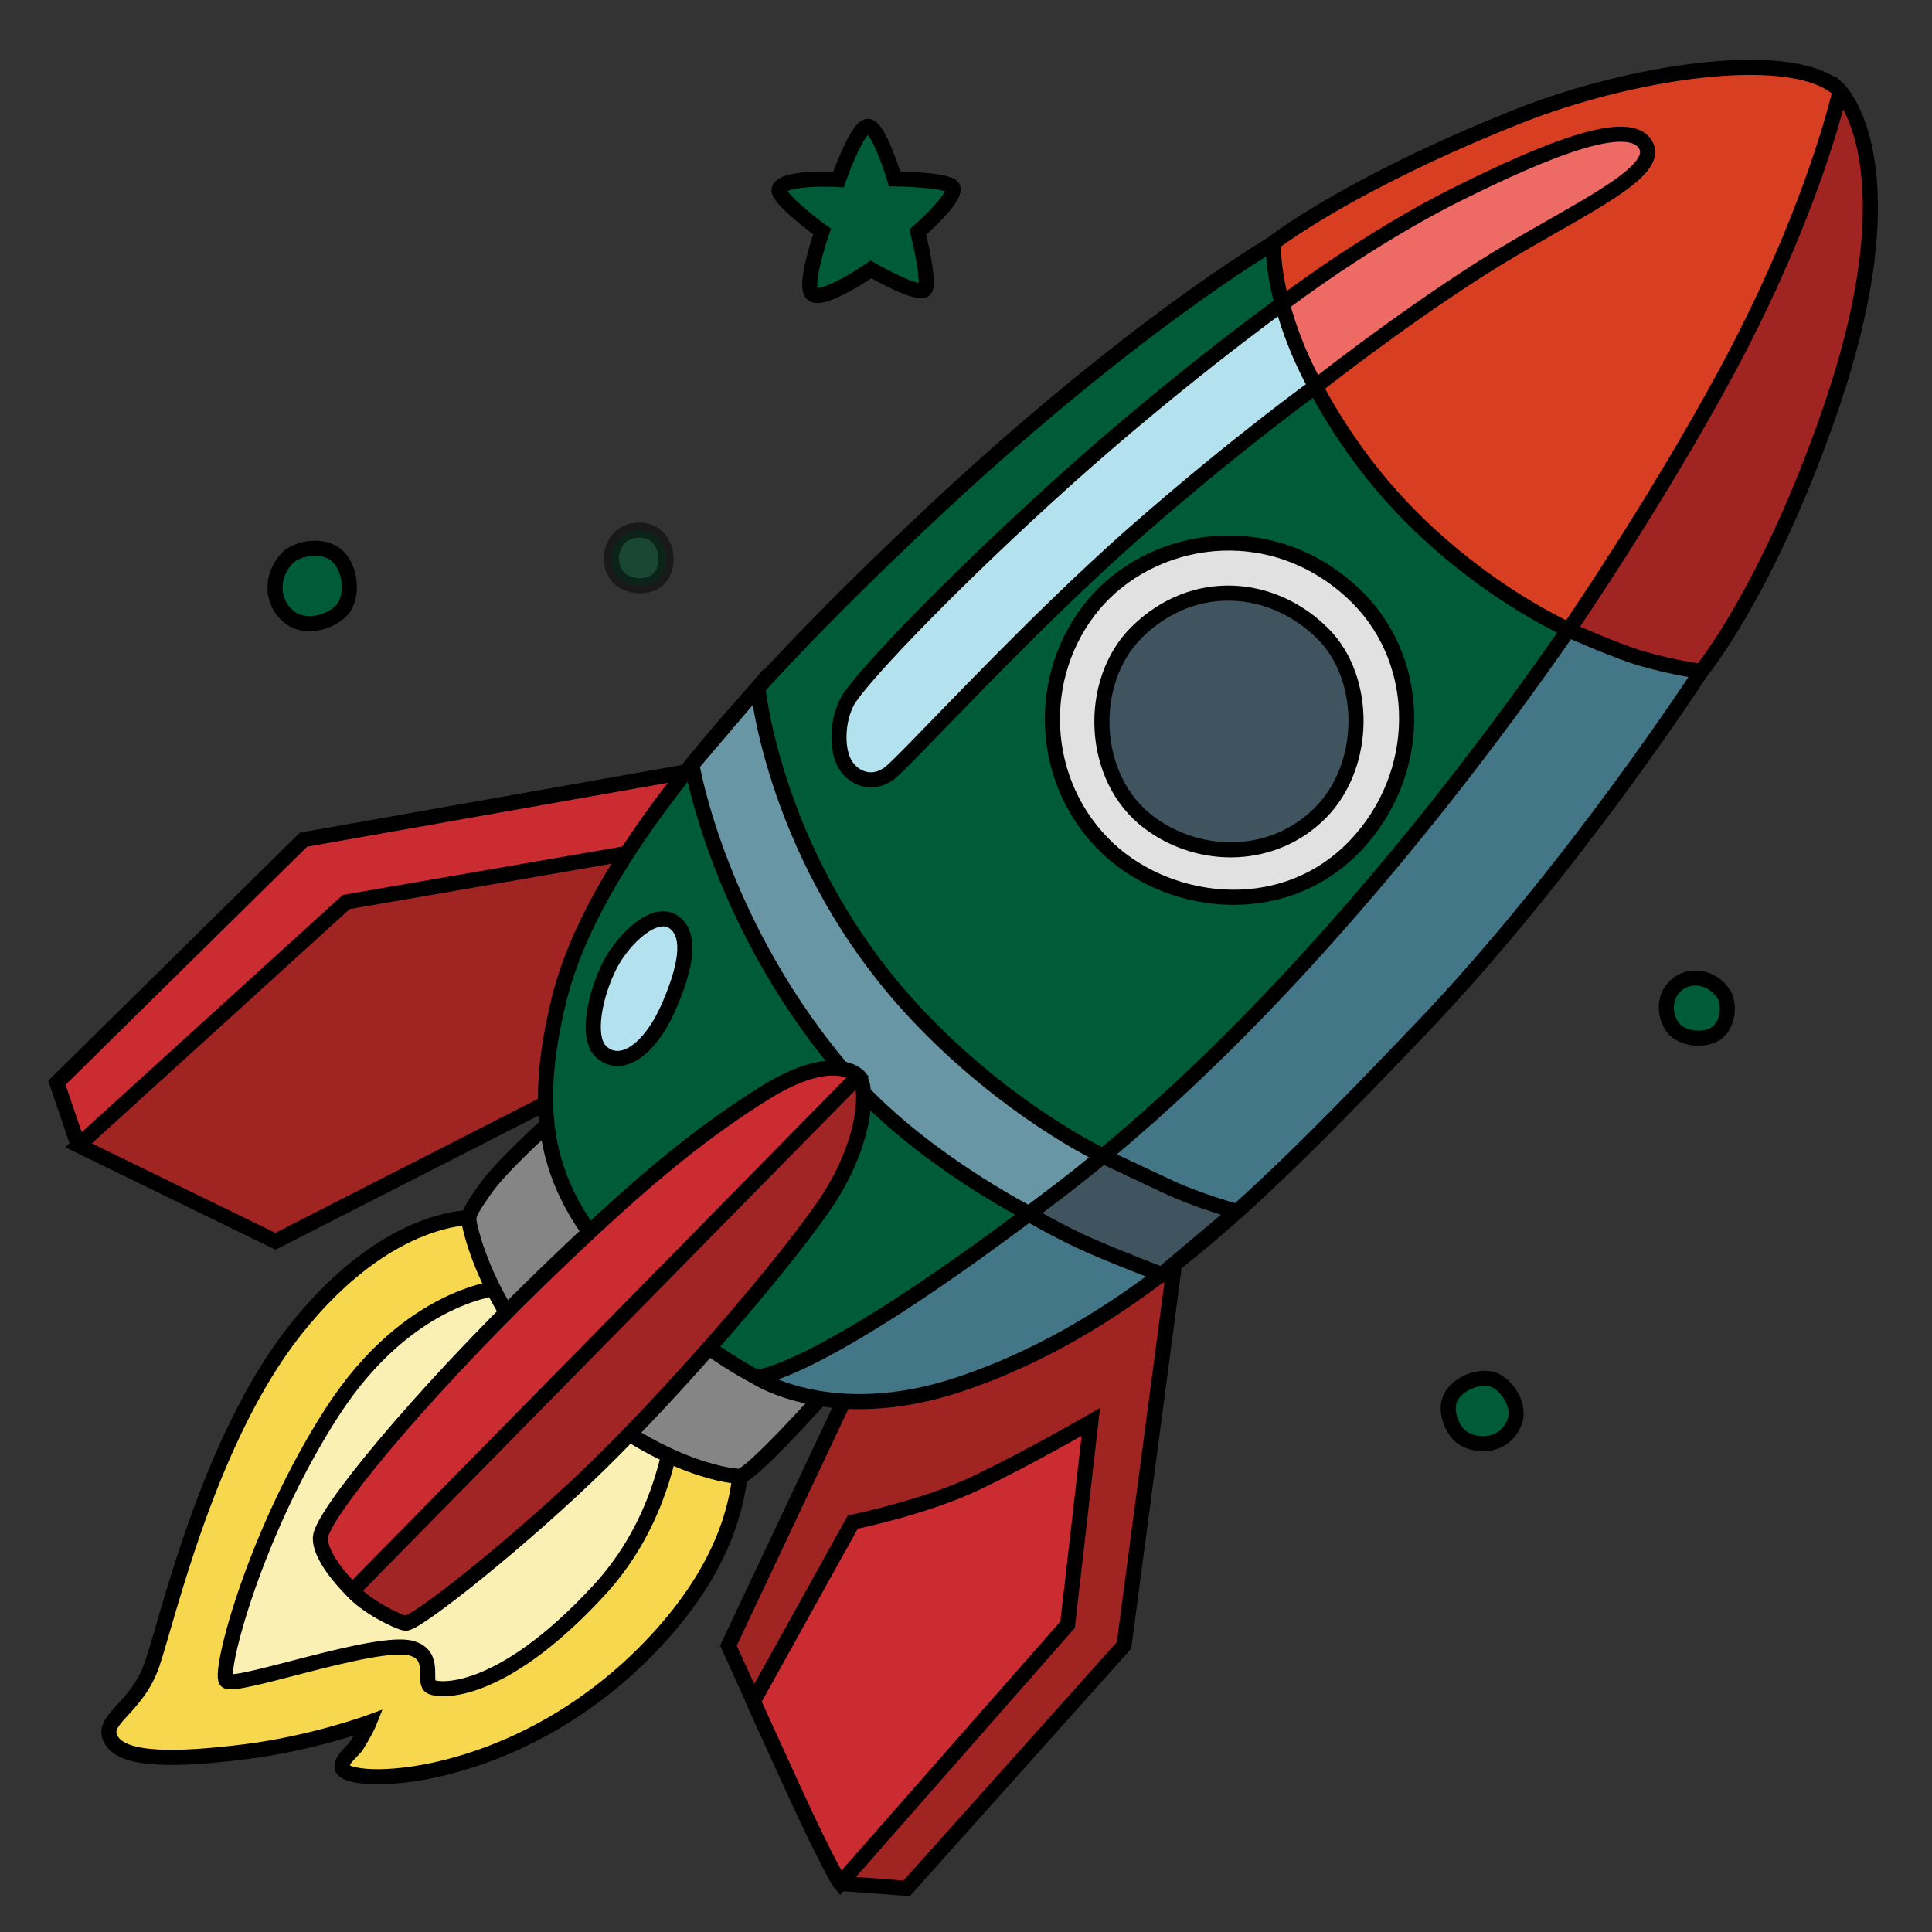 <svg width="64" height="64" viewBox="0 0 64 64" fill="none" xmlns="http://www.w3.org/2000/svg">
<rect x="0" y="0" width="64" height="64" fill="#333333" stroke="none"/>
<path d="M1.885 35.865L10.055 27.815L23.965 25.35L22.59 32.63L3.785 38.41L2.57 37.885L1.885 35.865Z" fill="#CA2C31" stroke="black" stroke-width="0.5"/>
<path d="M11.47 29.88L2.6 37.94L9.125 41.12L19.03 36.065V33.68L21.055 28.22L11.47 29.88Z" fill="#A02422" stroke="black" stroke-width="0.5"/>
<path d="M32.46 44.075L28.175 45.935L24.13 54.51C24.13 54.51 27.69 62.395 27.85 62.395C28.01 62.395 30.035 62.555 30.035 62.555L37.235 54.505L39.055 40.755L32.46 44.075Z" fill="#A02422" stroke="black" stroke-width="0.5"/>
<path d="M28.25 50.42C28.25 50.42 30.635 49.935 32.335 49.125C34.035 48.315 36.135 47.105 36.135 47.105L35.365 53.82L27.84 62.385C27.84 62.385 27.545 62.02 26.295 59.3C25.3 57.13 24.955 56.355 24.955 56.355L28.25 50.42Z" fill="#CA2C31" stroke="black" stroke-width="0.5"/>
<path d="M15.79 40.33C15.79 40.33 12.92 40.09 9.775 44.065C6.905 47.695 5.56 53.605 5.04 55.125C4.52 56.645 3.275 56.955 3.69 57.65C4.105 58.345 5.9 58.305 8.115 58.03C10.33 57.755 12.23 57.06 12.23 57.06C12.23 57.06 12.135 57.3 11.815 57.82C11.7 58.005 11.3 58.27 11.33 58.545C11.4 59.2 17.01 59.215 21.49 54.605C26.33 49.63 23.98 45.55 23.98 45.55L15.79 40.33Z" fill="#F7D74D" stroke="black" stroke-width="0.5"/>
<path d="M16.654 42.645C16.654 42.645 13.559 42.81 10.999 46.785C8.439 50.76 7.249 55.365 7.494 55.675C7.734 55.985 12.504 54.26 13.649 54.605C14.434 54.845 14.029 55.64 14.239 55.85C14.414 56.025 16.484 56.32 19.834 52.69C23.189 49.06 22.394 43.96 22.394 43.96L16.654 42.645Z" fill="#FBF0B4" stroke="black" stroke-width="0.5"/>
<path d="M18.175 37.22C18.175 37.22 16.62 38.605 16.065 39.4C15.51 40.195 15.51 40.265 15.545 40.505C15.58 40.745 16.155 43.38 18.55 45.69C21.49 48.525 24.115 48.905 24.495 48.905C24.875 48.905 27.4 46.07 27.4 46.07L18.175 37.22Z" fill="#858585" stroke="black" stroke-width="0.5"/>
<path d="M25.05 45.62C25.05 45.62 27.57 47.275 31.795 45.855C37.57 43.915 41.805 39.575 47.05 34.095C52.11 28.805 56.355 22.24 56.355 22.24L53.38 12.275L25.05 45.62Z" fill="#437687" stroke="black" stroke-width="0.5"/>
<path d="M33.995 40.165L34.69 38.005L36.43 38.25C36.43 38.25 37.755 38.875 38.73 39.33C39.705 39.785 40.96 40.13 40.96 40.13L38.485 42.22C38.485 42.22 37.135 41.71 36.15 41.28C35.04 40.795 33.995 40.165 33.995 40.165Z" fill="#3F545F" stroke="black" stroke-width="0.5"/>
<path d="M42.16 8.07C42.16 8.07 37.35 10.86 30.455 17.385C24.24 23.265 19.635 28.585 18.52 33.11C17.59 36.9 18.085 39.2 20.2 41.685C22.435 44.315 25.055 45.62 25.055 45.62C25.055 45.62 27.025 45.65 35.245 39.325C45.5 31.43 53.715 18.21 53.715 18.21L42.16 8.07Z" fill="#005B38" stroke="black" stroke-width="0.5"/>
<path d="M52.09 20.92C52.09 20.92 47.905 19.135 44.92 14.97C41.955 10.835 42.19 8.04 42.19 8.04C42.19 8.04 44.67 6.095 50.245 3.87C53.995 2.375 59.1 1.61 60.78 2.855C62.46 4.1 59.63 10.345 59.63 10.345L54.475 20.325L52.09 20.92Z" fill="#D83F22" stroke="black" stroke-width="0.5"/>
<path d="M34.085 40.2C34.085 40.2 30.47 38.355 28.17 35.73C23.82 30.775 22.92 25.335 22.92 25.335L25.105 22.77C25.105 22.77 25.65 28.55 30.315 33.545C33.355 36.8 36.53 38.29 36.53 38.29C36.53 38.29 35.895 38.825 35.215 39.345C34.78 39.68 34.085 40.2 34.085 40.2Z" fill="#6896A5" stroke="black" stroke-width="0.5"/>
<path d="M56.355 22.24C56.355 22.24 58.525 19.625 60.58 13.73C63.45 5.51 60.95 3.02 60.95 3.02C60.95 3.02 60.105 6.93 57.17 12.365C54.815 16.72 51.965 20.865 51.965 20.865C51.965 20.865 53.535 21.57 54.385 21.815C55.455 22.125 56.355 22.24 56.355 22.24Z" fill="#A02422" stroke="black" stroke-width="0.5"/>
<path d="M19.904 34.83C20.554 35.45 21.539 34.8 22.184 33.28C22.834 31.76 22.824 30.91 22.324 30.55C21.704 30.1 20.664 31.085 20.209 31.96C19.709 32.93 19.414 34.36 19.904 34.83Z" fill="#B3E1EE" stroke="black" stroke-width="0.5"/>
<path d="M42.475 10.065C42.475 10.065 38.67 12.8 34.61 16.52C30.885 19.935 28.415 22.605 28.075 23.225C27.715 23.89 27.71 24.83 27.99 25.31C28.27 25.79 28.89 26.04 29.455 25.62C30.02 25.195 34.045 20.745 37.68 17.565C41.005 14.655 43.57 12.81 43.57 12.81C43.57 12.81 44.61 10.97 44.44 10.55C44.27 10.125 42.475 10.065 42.475 10.065Z" fill="#B3E1EE" stroke="black" stroke-width="0.5"/>
<path d="M42.475 10.065C42.475 10.065 45.285 7.91 48.345 6.395C51.19 4.985 54.02 3.81 54.53 4.83C55.015 5.8 51.845 7.12 49.055 8.9C46.265 10.68 43.58 12.805 43.58 12.805C43.58 12.805 43.17 12.055 42.905 11.36C42.736 10.937 42.593 10.504 42.475 10.065Z" fill="#ED6A65" stroke="black" stroke-width="0.5"/>
<path d="M44.795 19.625C42.01 17.06 38.135 17.75 36.225 20.03C34.265 22.38 34.41 25.97 36.725 28.13C38.83 30.09 42.745 30.535 45.105 27.785C47.205 25.345 47.075 21.72 44.795 19.625Z" fill="#E1E1E1" stroke="black" stroke-width="0.5"/>
<path d="M37.665 20.935C36.01 22.56 36.1 25.78 38.07 27.25C39.79 28.535 42.23 28.47 43.76 26.905C45.29 25.34 45.29 22.495 43.855 21.025C42.205 19.34 39.56 19.075 37.665 20.935Z" fill="#3F545F" stroke="black" stroke-width="0.5"/>
<path d="M25 38.445C25 38.445 28.095 35.305 28.435 35.645C28.775 35.985 28.73 37.89 27.25 40.01C25.765 42.13 22.5 45.905 19.915 48.45C17.365 50.955 13.77 53.82 13.43 53.77C13.165 53.73 12.09 53.195 11.66 52.675C11.24 52.16 12.495 49.725 13 48.92C13.51 48.115 25 38.445 25 38.445Z" fill="#A02524" stroke="black" stroke-width="0.5"/>
<path d="M10.614 50.925C10.574 51.645 11.674 52.695 11.674 52.695L28.434 35.65C28.434 35.65 27.649 34.765 25.339 36.2C23.009 37.65 20.969 39.39 17.959 42.305C13.764 46.375 10.654 50.205 10.614 50.925Z" fill="#CA2C31" stroke="black" stroke-width="0.5"/>
<path d="M9.53 18.475C8.975 19.03 8.95 19.92 9.57 20.43C10.12 20.885 11.015 20.59 11.35 20.18C11.685 19.77 11.645 18.88 11.2 18.44C10.755 17.995 9.87 18.14 9.53 18.475Z" fill="#005B38" stroke="black" stroke-width="0.5"/>
<path opacity="0.5" d="M20.51 17.825C20.09 18.29 20.225 18.98 20.615 19.235C21.005 19.49 21.59 19.465 21.875 19.115C22.13 18.8 22.16 18.17 21.77 17.78C21.43 17.445 20.78 17.525 20.51 17.825Z" fill="#005B38" stroke="black" stroke-width="0.5"/>
<path d="M27.775 5.945C27.775 5.945 28.385 4.205 28.745 4.185C29.11 4.165 29.635 5.925 29.635 5.925C29.635 5.925 31.44 5.945 31.56 6.21C31.715 6.55 30.405 7.69 30.405 7.69C30.405 7.69 30.83 9.39 30.63 9.595C30.405 9.82 28.85 8.925 28.85 8.925C28.85 8.925 27.25 10.04 26.905 9.735C26.605 9.47 27.23 7.67 27.23 7.67C27.23 7.67 25.73 6.575 25.81 6.27C25.925 5.84 27.775 5.945 27.775 5.945Z" fill="#005B38" stroke="black" stroke-width="0.5"/>
<path d="M48.505 47.665C49.11 48 49.87 47.81 50.15 47.165C50.405 46.59 49.935 45.905 49.51 45.72C49.085 45.535 48.34 45.78 48.07 46.265C47.805 46.745 48.14 47.465 48.505 47.665Z" fill="#005B38" stroke="black" stroke-width="0.5"/>
<path d="M57.095 32.92C56.75 32.385 56.005 32.21 55.52 32.64C55.05 33.06 55.165 33.72 55.43 34.055C55.695 34.39 56.405 34.515 56.835 34.24C57.265 33.965 57.305 33.24 57.095 32.92Z" fill="#005B38" stroke="black" stroke-width="0.5"/>
</svg>
